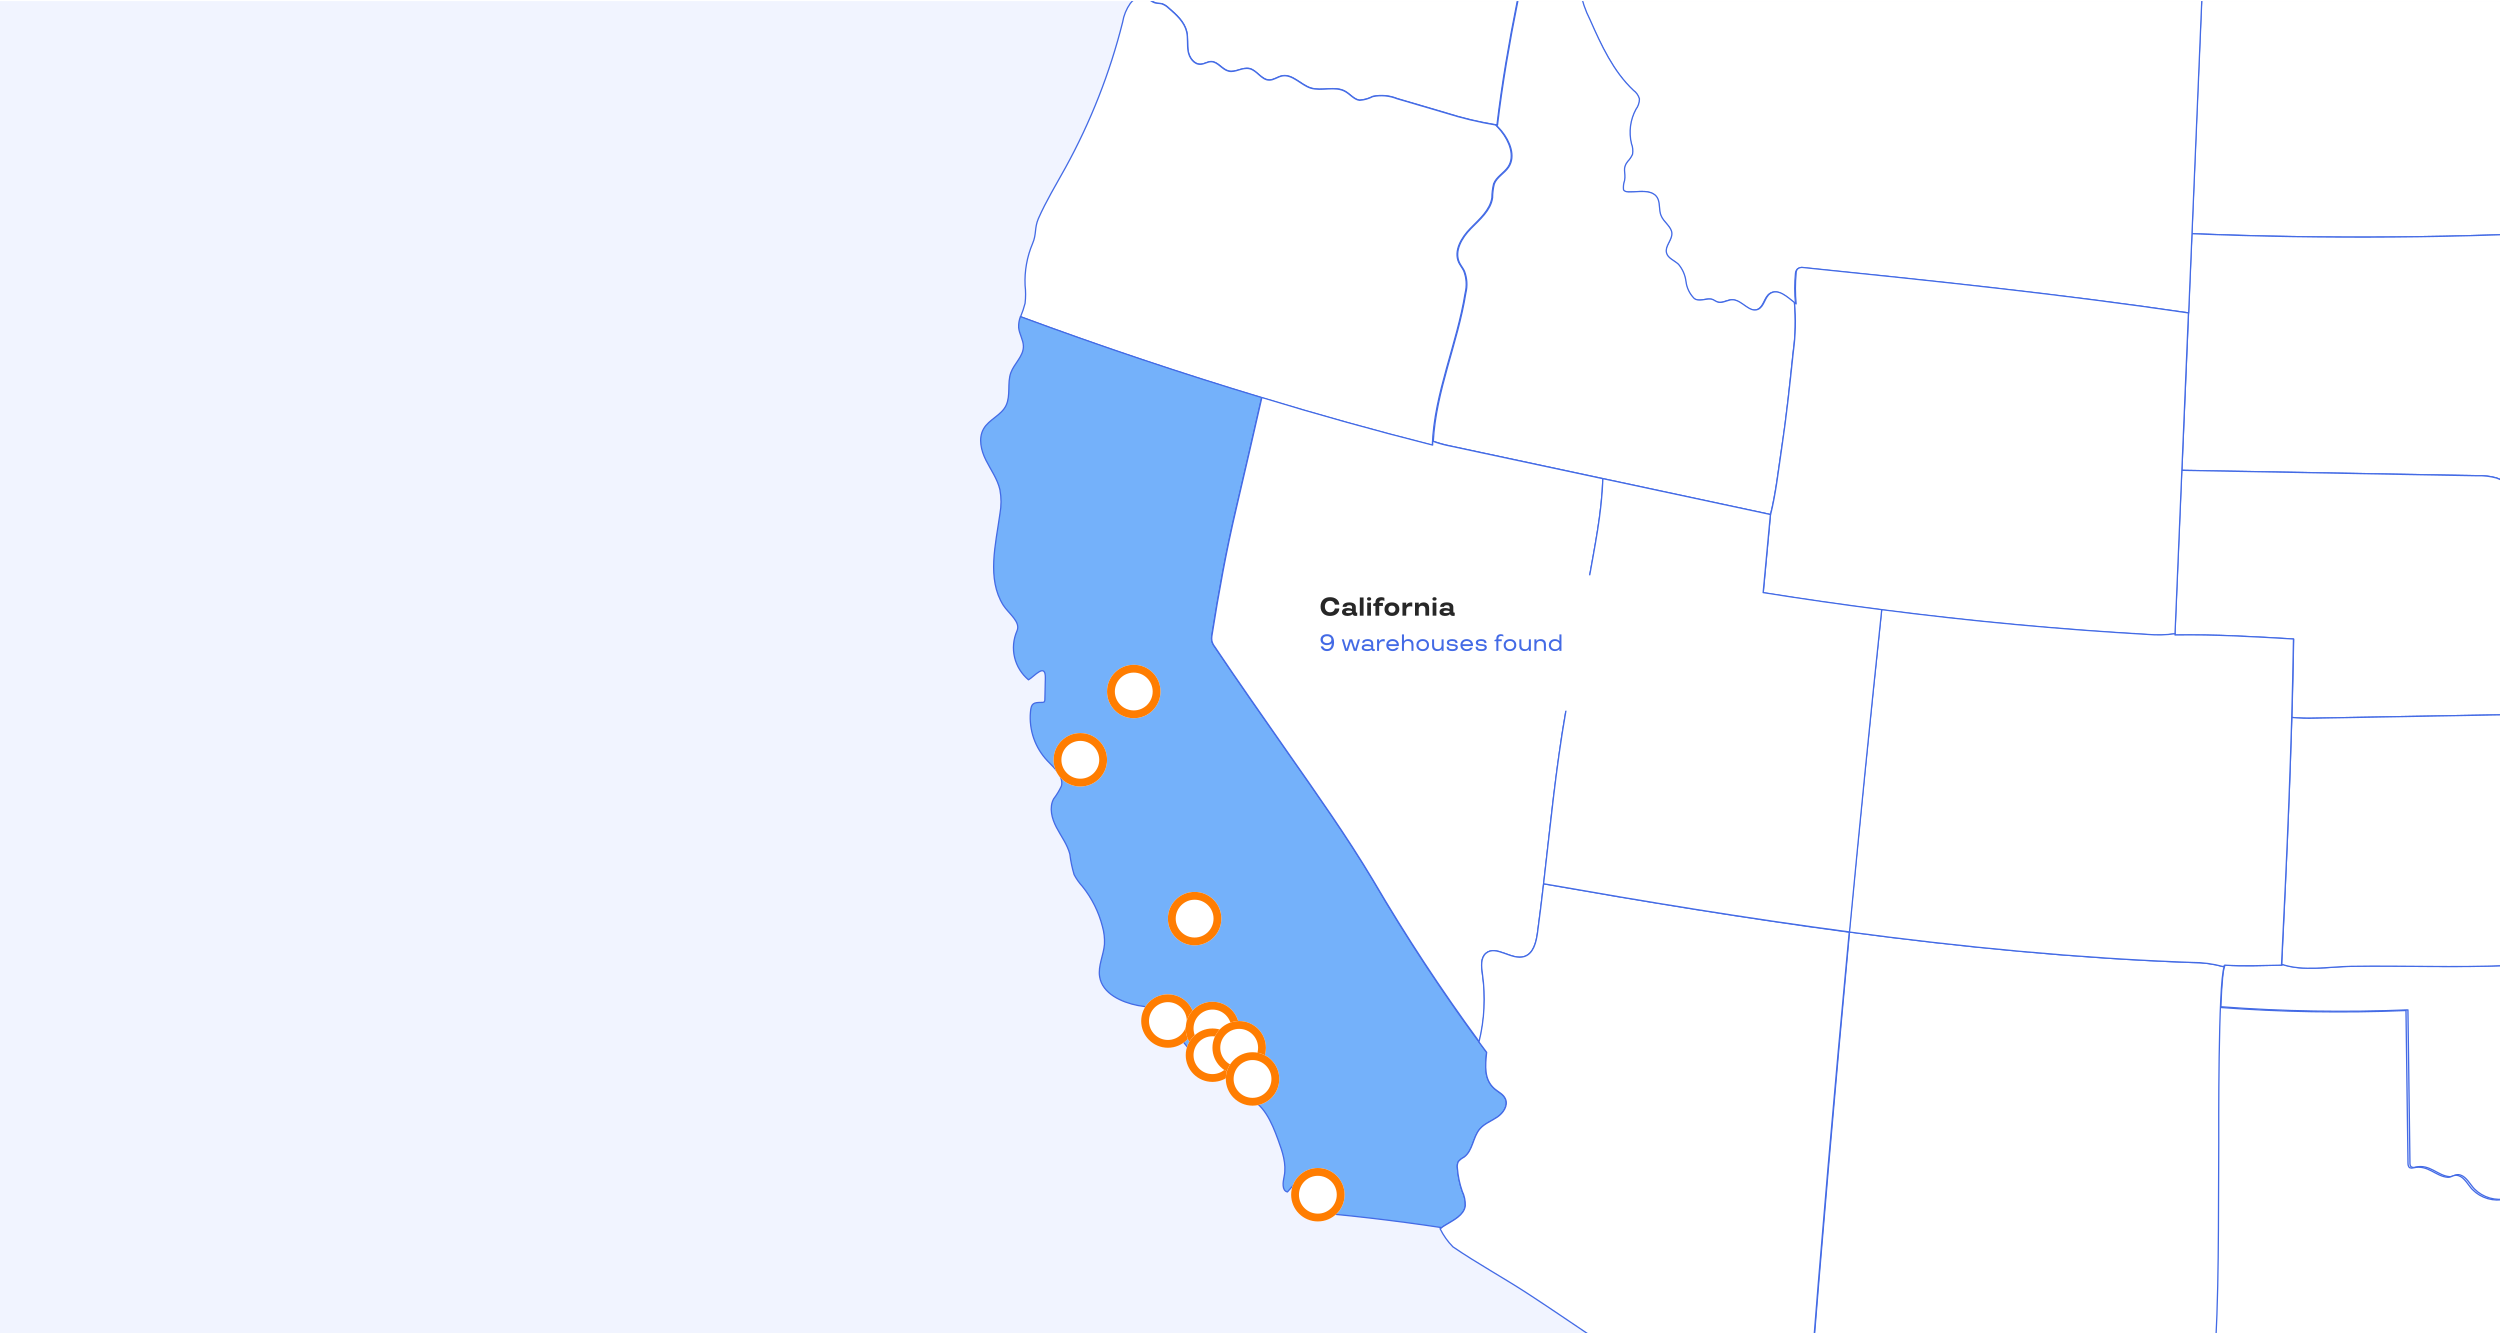 <svg width="1920" height="1024" viewBox="0 0 1920 1024" fill="none" xmlns="http://www.w3.org/2000/svg">
<g clip-path="url(#clip0_5_66574)">
<rect width="1920" height="1023" transform="translate(0 0.842)" fill="#F1F4FF"/>
<g clip-path="url(#clip1_5_66574)">
<g clip-path="url(#clip2_5_66574)">
<path d="M2129.47 939.881C2125.97 907.814 2125.97 873.918 2124.31 841.685C2122.47 805.335 2116.57 769.193 2111.82 733.051L1925.99 741.369C1885.83 743.199 1845.93 741.369 1805.77 742.034C1789.13 742.325 1768.99 746.193 1752.76 740.454V741.203C1738.36 741.411 1723.63 742.118 1709.24 741.203C1707.45 741.203 1706.32 754.678 1705.62 773.186C1753.42 776.796 1801.4 777.602 1849.3 775.598C1849.83 814.61 1850.34 853.636 1850.84 892.675C1850.84 894.089 1850.84 895.795 1852.34 896.377C1853.21 896.71 1854.17 896.71 1855.04 896.377C1866.23 893.757 1872.1 903.031 1881.38 903.697C1884.5 903.697 1886.04 901.201 1889.7 902.449C1894.24 903.863 1897.19 909.811 1900.31 913.055C1903.59 916.38 1907.68 918.802 1912.17 920.084C1916.66 921.367 1921.41 921.467 1925.95 920.375C1931.86 918.836 1938.06 915.301 1943.63 917.796C1948.33 919.876 1950.29 925.324 1953.16 929.566C1957.32 935.888 1960.23 934.183 1966.14 932.311C1968.39 931.604 1971.05 928.942 1973.72 929.566C1976.38 930.19 1977.67 934.765 1980.75 936.304C1983.83 937.843 1987.53 935.555 1990.86 934.432C1999.18 931.604 2008.38 936.345 2016.41 940.421C2024.44 944.497 2034.47 947.949 2041.96 942.958C2045.74 940.421 2048.45 935.888 2052.94 935.181C2055.11 934.807 2057.31 935.43 2059.39 934.89C2062.93 933.933 2064.93 930.065 2068.26 928.61C2074.12 925.989 2080.49 931.604 2086.9 931.396C2089.96 930.809 2093.06 930.433 2096.18 930.273C2101.29 930.897 2104.5 936.096 2108.66 939.174C2111.63 941.086 2115.03 942.251 2118.55 942.569C2122.07 942.888 2125.61 942.351 2128.88 941.004L2129.92 940.505L2129.47 939.881Z" fill="white" stroke="#436AE5" stroke-linecap="round" stroke-linejoin="round"/>
<path d="M1992.53 176.985C1992.75 164.592 1990.72 152.261 1986.54 140.593C1984.25 135.326 1982.52 129.834 1981.38 124.207C1981 118.56 1981.18 112.89 1981.92 107.279C1982.91 91.016 1979.3 74.802 1971.51 60.49C1968.48 54.958 1964.48 49.261 1963.94 42.814C1963.4 36.367 1966.56 31.377 1964.9 25.387C1963.82 21.52 1961.19 19.648 1961.11 15.323C1961.11 8.46 1964.81 3.428 1962.36 -3.809C1960.98 -7.314 1959.25 -10.672 1957.2 -13.832C1943.05 -13.832 1928.86 -14.29 1914.72 -14.248L1753.52 -13.5C1732.71 -13.5 1712.15 -13.292 1691.43 -13.5C1688.66 50.799 1685.97 115.112 1683.36 179.439C1786.35 183.723 1889.58 182.849 1992.53 176.985Z" fill="white" stroke="#436AE5" stroke-linecap="round" stroke-linejoin="round"/>
<path d="M2006.8 320.057L2003.31 226.561C2003.53 222.018 2002.58 217.493 2000.56 213.419C1998.81 210.549 1996.02 208.386 1994.19 205.558C1990.03 199.361 1991.49 191.292 1992.15 183.931C1992.36 181.602 1992.44 179.314 1992.53 176.985C1889.58 182.85 1786.35 183.723 1683.36 179.481C1680.81 240.092 1678.26 300.662 1675.7 361.19L1902.98 365.349C1907.84 365.179 1912.69 365.754 1917.38 367.054C1926.03 369.966 1933.11 377.743 1942.35 377.826C1946.28 377.482 1950.17 376.744 1953.95 375.622C1971.85 372.045 1988.57 383.607 2006.09 389.596C2005.3 386.602 2004.55 383.566 2003.8 380.571C2002.87 377.422 2002.37 374.163 2002.31 370.881C2002.67 367.179 2003.42 363.526 2004.55 359.984C2007.23 346.853 2007.98 333.404 2006.8 320.057Z" fill="white" stroke="#436AE5" stroke-linecap="round" stroke-linejoin="round"/>
<path d="M2057.73 533.25C2056.14 530.927 2054.24 528.841 2052.07 527.053C2046.99 522.894 2044.66 515.616 2043.33 509.003C2041.71 501.101 2042.08 492.907 2040.67 484.963C2039.21 478.492 2037.41 472.106 2035.26 465.832C2032.8 458.179 2030.39 450.526 2027.93 442.874C2025.84 435.776 2023.27 428.828 2020.24 422.078C2018.61 419.001 2016.62 416.131 2014.91 413.095C2010.92 405.697 2007.92 397.811 2005.96 389.638C1988.45 383.649 1971.72 372.087 1953.83 375.663C1950.04 376.785 1946.15 377.524 1942.22 377.868C1933.1 377.868 1926.03 370.007 1917.25 367.096C1912.57 365.796 1907.71 365.221 1902.85 365.391L1675.57 361.231C1673.83 403.404 1672.06 445.563 1670.29 487.708C1700.96 487.209 1730.92 488.998 1761.54 490.828C1761.21 510.874 1760.75 530.935 1760.17 551.009C1766.18 551.584 1772.23 551.765 1778.27 551.55L1939.89 548.639C1982.62 547.89 2025.23 544.48 2068.01 542.733C2064.07 540.167 2060.6 536.961 2057.73 533.25Z" fill="white" stroke="#436AE5" stroke-linecap="round" stroke-linejoin="round"/>
<path d="M2105.79 643.298C2106.21 630.031 2107.08 613.145 2099.39 601.708C2094.1 593.681 2082.95 591.102 2082.03 580.164C2081.49 574.05 2085.11 568.144 2084.61 562.03C2083.91 553.172 2075.79 548.222 2067.97 542.732C2025.19 544.604 1982.58 547.89 1939.85 548.638L1778.23 551.55C1772.19 551.764 1766.15 551.584 1760.13 551.009C1758.3 614.227 1755.35 677.403 1752.35 740.579C1768.58 746.152 1788.55 742.45 1805.36 742.159C1845.52 741.452 1885.42 743.324 1925.58 741.494L2111.41 733.175C2107.18 703.41 2105.3 673.358 2105.79 643.298Z" fill="white" stroke="#436AE5" stroke-linecap="round" stroke-linejoin="round"/>
<path d="M2184.3 1112.33C2186.13 1102.34 2179.43 1093.07 2173.6 1084.79C2165.47 1074.25 2159.67 1062.1 2156.58 1049.15C2155.17 1039.6 2154.87 1029.91 2155.67 1020.29C2156.58 997.273 2156.46 974.273 2155.29 951.288C2155.39 949.474 2154.9 947.677 2153.88 946.172C2151.59 943.51 2147.35 944.675 2143.89 945.174C2141.17 945.548 2138.4 945.353 2135.76 944.601C2133.11 943.849 2130.65 942.557 2128.54 940.807C2128.16 940.807 2127.83 941.181 2127.46 941.306C2124.19 942.649 2120.65 943.185 2117.14 942.866C2113.63 942.547 2110.24 941.384 2107.27 939.476C2103.11 936.44 2100.03 931.158 2094.79 930.617C2091.63 930.783 2088.48 931.215 2085.39 931.906C2078.98 932.114 2072.61 926.458 2066.74 929.078C2063.42 930.575 2061.42 934.443 2057.88 935.358C2055.8 935.899 2053.72 935.358 2051.43 935.649C2046.94 936.357 2044.19 940.89 2040.41 943.427C2032.96 948.418 2022.89 944.966 2014.9 940.89C2006.91 936.814 1997.88 932.073 1989.35 934.942C1986.02 936.065 1982.4 938.311 1979.24 936.772C1976.07 935.234 1975.45 930.825 1972.21 930.076C1968.96 929.328 1966.88 932.073 1964.63 932.78C1958.72 934.693 1955.98 936.356 1951.65 930.035C1948.78 925.876 1946.82 920.386 1942.12 918.265C1936.54 915.769 1930.34 919.346 1924.44 920.843C1919.89 921.947 1915.13 921.853 1910.63 920.57C1906.13 919.287 1902.04 916.859 1898.76 913.523C1895.68 910.321 1892.73 904.332 1888.19 902.918C1884.36 901.712 1882.82 904.415 1879.87 904.165C1870.59 903.5 1864.72 894.267 1853.53 896.887C1852.65 897.188 1851.7 897.188 1850.83 896.887C1849.54 896.263 1849.33 894.558 1849.33 893.186C1848.83 854.146 1848.32 815.106 1847.79 776.066C1799.89 778.091 1751.91 777.286 1704.11 773.654C1702.57 812.167 1702.86 872.515 1702.82 878.795C1702.44 937.313 1703.48 995.249 1699.2 1053.48C1690.26 1054.12 1681.28 1053.87 1672.4 1052.73L1588.97 1048.03L1547.36 1045.7C1536 1045.07 1524.97 1042.41 1513.7 1044.16C1515.11 1050.02 1519.81 1052.48 1523.06 1056.93C1523.6 1057.72 1524.06 1058.63 1524.56 1059.55C1525.87 1059.68 1527.14 1060.09 1528.28 1060.74C1529.43 1061.39 1530.43 1062.28 1531.21 1063.33C1534.71 1067.49 1533.46 1075.14 1539.83 1077.1C1541.82 1077.72 1543.99 1077.35 1546.07 1077.85C1553.02 1079.51 1553.81 1088.74 1555.72 1095.61C1556.83 1099.53 1558.75 1103.17 1561.34 1106.31C1563.93 1109.46 1567.15 1112.03 1570.79 1113.87C1577.94 1117.4 1587.43 1119.02 1590.13 1126.34C1590.7 1128.86 1591.11 1131.42 1591.34 1133.99C1593.17 1143.6 1603.28 1149.55 1606.53 1158.95C1608.65 1165.02 1607.49 1171.72 1607.9 1178.16C1608.73 1192.51 1619.01 1191.35 1626.67 1199.75C1631.66 1205.16 1629.17 1215.18 1634.99 1219.8C1637.61 1221.45 1640.6 1222.44 1643.69 1222.67C1656.37 1224.93 1668.1 1230.91 1677.39 1239.84C1679.68 1242.05 1682.34 1244.63 1685.46 1244C1688.59 1243.38 1690.62 1239.59 1692.71 1236.77C1694.79 1233.94 1699.82 1232.11 1701.36 1235.31C1708.27 1229.53 1703.9 1216.3 1711.06 1210.81C1715.22 1207.73 1721.08 1208.65 1725.33 1205.82C1728.32 1203.87 1729.95 1200.33 1732.98 1198.46C1736.57 1196.77 1740.61 1196.34 1744.47 1197.25L1762.49 1199.38C1768.19 1199.41 1773.71 1201.43 1778.09 1205.07C1781.63 1208.77 1782.25 1214.26 1784.91 1218.71C1790.2 1228.07 1801.98 1231.61 1809.09 1239.51C1817.91 1249.37 1818.29 1264.46 1826.03 1275.15C1829.69 1280.23 1834.72 1284.05 1838.51 1288.92C1846.5 1298.98 1849.24 1313.33 1859.81 1320.57C1863.98 1323.36 1869.01 1324.94 1872.3 1328.89C1877.71 1335.25 1875.67 1344.78 1876.46 1353.09C1877.2 1361.62 1881.12 1369.56 1887.44 1375.34C1890.69 1378.3 1894.85 1381.17 1895.35 1385.53C1895.32 1387.89 1895.08 1390.25 1894.64 1392.56C1894.23 1400.34 1901.51 1406.16 1908.37 1409.78C1921.7 1416.24 1935.64 1421.34 1949.98 1425L1984.73 1435.15C1992.26 1437.36 2004.45 1442.43 2006.95 1435.15C2007.13 1433.96 2006.92 1432.75 2006.34 1431.7C2005.76 1430.64 2004.85 1429.81 2003.75 1429.33C2001.52 1428.42 1999.36 1427.33 1997.3 1426.09C1993.14 1422.84 1994.8 1410.53 1993.14 1405.62C1989.67 1395.45 1986.24 1385.26 1982.86 1375.05C1982.16 1373.39 1981.9 1371.57 1982.11 1369.77C1982.86 1366.57 1986.27 1364.91 1988.35 1362.29C1989.04 1361.27 1989.52 1360.12 1989.75 1358.9C1989.97 1357.69 1989.95 1356.45 1989.68 1355.25C1989.41 1354.05 1988.89 1352.91 1988.16 1351.92C1987.43 1350.93 1986.5 1350.1 1985.44 1349.48C1982.36 1347.85 1977.45 1346.73 1978.16 1343.36C1978.53 1341.49 1980.61 1340.62 1982.32 1339.91C1986.44 1338.72 1990.03 1336.17 1992.51 1332.67C1993.08 1331.79 1993.48 1330.8 1993.66 1329.77C1993.85 1328.73 1993.83 1327.67 1993.6 1326.65C1993.37 1325.62 1992.94 1324.65 1992.33 1323.79C1991.72 1322.93 1990.95 1322.21 1990.06 1321.65C1988.96 1321.33 1987.92 1320.84 1986.98 1320.2C1984.27 1317.66 1988.6 1313.46 1992.34 1313.21C1996.09 1312.96 2000.87 1313.21 2002.41 1309.88C2002.76 1308.69 2002.79 1307.43 2002.51 1306.23C2002.24 1305.02 2001.66 1303.9 2000.83 1302.98C1999.14 1301.15 1997.97 1298.89 1997.46 1296.45C1997.25 1293.95 1999.83 1291.25 2002.04 1292.29C2004.25 1293.33 2004 1296.11 2005.79 1297.24C2007.57 1298.36 2009.95 1296.95 2011.9 1295.53L2021.26 1287.88C2022.49 1287.04 2023.43 1285.85 2023.97 1284.47C2024.63 1281.89 2022.43 1279.6 2021.31 1277.23C2020.18 1274.86 2021.56 1270.74 2024.01 1271.7C2025.13 1272.12 2025.63 1273.41 2026.38 1274.28C2029.71 1278.23 2035.99 1274.7 2039.7 1271.08C2040.74 1270.12 2041.82 1268.83 2041.36 1267.5C2040.9 1266.17 2040.11 1266.09 2039.45 1265.42C2036.87 1262.84 2038.82 1258.02 2042.15 1256.52C2045.85 1255.38 2049.8 1255.28 2053.55 1256.23C2061.44 1257.72 2069.56 1257.41 2077.31 1255.31C2081.17 1254.26 2084.78 1252.45 2087.93 1249.98C2091.08 1247.52 2093.71 1244.45 2095.66 1240.97C2098.29 1235.81 2099.08 1229.69 2102.66 1225.12C2105.11 1221.96 2108.81 1219.67 2110.56 1216.05C2113.14 1210.77 2110.77 1204.32 2112.23 1198.58C2114.26 1193.17 2117.98 1188.55 2122.84 1185.4C2123.35 1184.86 2124.05 1184.55 2124.79 1184.53C2126.46 1184.53 2126.71 1186.94 2126.17 1188.69C2125.62 1190.43 2124.79 1192.06 2125.83 1193.34C2126.87 1194.63 2130.62 1193.64 2132.16 1195.34C2134.32 1197.79 2130.53 1202 2133.24 1204.12C2135.94 1206.24 2141.1 1203.33 2143.43 1202C2154.45 1195 2166.2 1189.23 2178.47 1184.78C2178.84 1172.3 2181.38 1158.87 2179.09 1146.43C2177.75 1141.75 2177.12 1136.9 2177.22 1132.04C2177.68 1125.05 2183.01 1119.27 2184.3 1112.33Z" fill="white" stroke="#436AE5" stroke-miterlimit="10"/>
<path d="M1213.07 -7.386C1214.53 0.547 1217.13 8.225 1220.81 15.406C1229.59 34.829 1238.74 54.792 1254.1 69.474C1256.31 71.078 1257.92 73.377 1258.67 76.003C1258.66 78.899 1257.71 81.713 1255.97 84.03C1251.61 92.109 1250.39 101.518 1252.56 110.44C1253.55 113.008 1253.84 115.793 1253.39 118.509C1252.49 120.567 1251.22 122.442 1249.65 124.04C1245.23 129.655 1248.4 132.358 1247.27 138.639C1246.5 140.853 1246.2 143.206 1246.4 145.543C1247.77 151.074 1267.95 141.966 1272.82 152.738C1274.61 156.897 1273.57 161.597 1275.28 165.673C1277.4 170.747 1283.6 173.991 1283.6 179.522C1283.6 185.054 1278.32 189.171 1279.44 194.162C1280.48 198.321 1285.51 200.068 1288.68 203.062C1291.83 206.821 1293.83 211.416 1294.42 216.288C1295.01 221.171 1297.21 225.719 1300.66 229.223C1304.28 232.134 1309.4 229.223 1313.68 229.764C1316.35 230.138 1317.51 232.134 1320.43 232.301C1323.96 232.508 1327.17 229.888 1330.87 230.304C1337.82 231.053 1343.35 240.411 1349.72 237.666C1354.5 235.628 1354.75 228.599 1358.96 225.563C1365.61 220.822 1373.9 229.722 1378.93 233.299C1378.18 225.456 1378.18 217.56 1378.93 209.717C1379.06 208.529 1379.61 207.426 1380.47 206.598C1381.13 206.087 1381.89 205.736 1382.71 205.57C1383.52 205.404 1384.37 205.428 1385.17 205.641C1483.91 215.789 1582.7 225.979 1680.9 240.328C1684.48 155.788 1688.03 71.22 1691.55 -13.375C1667.33 -13.666 1643.12 -14.415 1618.94 -16.161C1562.81 -20.32 1507.26 -29.762 1451.83 -39.577C1376.27 -52.928 1300.83 -66.694 1226.09 -83.039C1222.68 -67.096 1219.28 -51.167 1215.9 -35.252C1213.4 -26.187 1212.44 -16.767 1213.07 -7.386Z" fill="white" stroke="#436AE5" stroke-linecap="round" stroke-linejoin="round"/>
<path d="M892.34 2.804C894.312 3.493 896.104 4.616 897.583 6.09C903.45 11.122 909.609 16.654 911.398 24.14C912.605 29.089 911.689 34.288 912.563 39.321C913.437 44.353 917.182 49.593 922.259 49.219C925.005 49.219 927.46 47.223 930.206 47.223C935.408 47.223 938.528 53.253 943.688 54.501C948.848 55.749 954.382 51.423 959.667 52.588C964.951 53.752 968.863 61.28 974.813 61.364C978.267 61.364 981.221 58.91 984.592 58.203C992.581 56.581 998.864 64.94 1006.56 67.477C1015.18 70.264 1025.41 65.647 1033.23 70.139C1037.02 72.26 1039.89 76.378 1044.22 76.877C1047.77 76.64 1051.23 75.663 1054.37 74.007C1060.63 72.714 1067.13 73.293 1073.06 75.671L1110.17 86.567C1123.08 90.692 1136.28 93.834 1149.66 95.967C1157.23 32.458 1171.3 -30.052 1186.07 -92.314C1110.22 -109.509 1035.43 -131.089 962.08 -156.945C956.047 -147.379 972.649 -136.15 969.404 -125.42C968.197 -121.51 964.535 -118.64 963.745 -114.606C962.122 -106.288 973.523 -99.467 971.651 -91.232C970.444 -85.95 964.452 -83.372 961.539 -78.755C957.378 -72.101 962.122 -64.781 959.584 -58.376C957.378 -52.719 949.514 -48.186 944.52 -44.9C943.06 -43.85 941.405 -43.101 939.652 -42.696C933.743 -41.781 929.374 -48.768 929.832 -54.716C929.821 -56.062 930.277 -57.37 931.122 -58.417C932.953 -60.455 936.157 -59.831 938.861 -59.914C944.312 -59.914 952.635 -64.905 951.636 -71.269C950.845 -76.176 943.064 -77.133 943.314 -82.415C943.314 -86.948 949.847 -88.071 952.468 -91.731C953.391 -93.325 953.783 -95.171 953.589 -97.002C953.395 -98.834 952.623 -100.556 951.386 -101.921C948.865 -104.592 945.8 -106.691 942.398 -108.076L892.049 -132.74C889.537 -134.264 886.665 -135.096 883.727 -135.152C875.405 -134.403 873.449 -122.675 873.99 -114.357L876.986 -68.274C876.982 -66.231 877.437 -64.212 878.318 -62.368C879.691 -59.914 882.479 -58.209 882.812 -55.423C883.02 -51.888 878.65 -49.766 877.569 -46.481C874.947 -39.493 886.39 -31.342 881.48 -25.686C879.774 -23.689 876.653 -23.398 874.905 -21.526C872.367 -18.615 874.073 -14.04 876.487 -11.046C879.331 -8.437 881.379 -5.077 882.395 -1.355C882.154 -1.483 881.904 -1.594 881.646 -1.688C883.218 0.078 885.227 1.397 887.472 2.139C888.928 2.804 890.676 2.513 892.34 2.804Z" fill="white" stroke="#436AE5" stroke-linecap="round" stroke-linejoin="round"/>
<path d="M1125.23 225.106C1126.64 219.432 1126.26 213.464 1124.15 208.012C1123.07 205.808 1121.45 203.853 1120.36 201.649C1116.2 192.749 1122.32 182.517 1129.14 175.488C1135.97 168.46 1144.29 161.556 1145.79 151.823C1145.81 148.221 1146.26 144.633 1147.12 141.135C1149.16 135.811 1155.07 132.817 1158.19 128.2C1163.72 119.882 1159.14 108.403 1152.78 100.584C1151.53 99.045 1150.16 97.506 1148.62 95.967C1135.57 93.821 1122.69 90.735 1110.09 86.734L1072.97 75.838C1067.04 73.46 1060.54 72.881 1054.29 74.174C1051.14 75.83 1047.68 76.807 1044.13 77.044C1039.97 76.544 1036.93 72.427 1033.15 70.306C1025.32 65.814 1015.09 70.306 1006.47 67.644C998.777 65.107 992.493 56.747 984.504 58.37C981.134 59.077 978.179 61.614 974.726 61.53C968.775 61.53 965.405 54.002 959.579 52.755C953.754 51.507 948.885 55.957 943.601 54.668C938.316 53.379 935.279 47.348 930.119 47.39C927.372 47.39 924.917 49.219 922.171 49.386C917.095 49.76 913.35 44.478 912.476 39.487C911.602 34.496 912.476 29.256 911.311 24.307C909.521 16.82 903.363 11.289 897.496 6.257C896.017 4.782 894.225 3.66 892.253 2.971C890.588 2.513 888.841 2.68 887.176 2.264C884.932 1.523 882.922 0.203 881.351 -1.563C878.981 -2.348 876.425 -2.37 874.043 -1.623C871.66 -0.877 869.573 0.599 868.077 2.597C865.034 6.91 863.013 11.86 862.168 17.07C852.385 56.034 837.631 93.579 818.269 128.782C811.153 141.717 803.414 154.36 797.463 167.919C794.343 175.239 796.173 179.772 793.011 187.051C788.745 197.168 786.783 208.107 787.269 219.075C787.789 223.677 787.789 228.323 787.269 232.925C786.355 236.47 785.187 239.945 783.773 243.323C887.383 281.729 992.943 314.659 1100.02 341.975C1101.43 301.924 1118.95 264.492 1125.23 225.106Z" fill="white" stroke="#436AE5" stroke-linecap="round" stroke-linejoin="round"/>
<path d="M1125.36 926.115C1125.48 922.236 1124.66 918.385 1122.99 914.885C1120.99 909.18 1119.74 903.238 1119.28 897.209C1118.99 895.481 1119.25 893.706 1120.03 892.135C1121.25 890.723 1122.73 889.565 1124.4 888.725C1131.22 883.901 1131.1 873.461 1136.51 867.098C1140.05 862.939 1145.54 861.026 1150.03 857.906C1154.53 854.787 1158.35 849.172 1156.23 844.14C1154.69 840.48 1150.66 838.733 1147.7 836.113C1139.75 829.042 1140.63 818.811 1141.75 808.247C1110.17 765.834 1080.99 721.678 1054.37 675.989C1034.23 642.301 1011.51 610.276 989.04 578.127C970.024 550.968 951.174 524.059 932.699 496.568C931.681 495.269 930.957 493.765 930.577 492.159C930.37 490.906 930.37 489.627 930.577 488.374C935.82 455.102 941.604 423.077 949.302 390.428C955.96 362.064 962.507 333.685 968.942 305.293C906.554 286.494 844.803 265.782 783.691 243.156C782.67 245.806 782.202 248.637 782.318 251.474C782.734 256.507 785.979 261.04 785.979 266.073C785.979 273.642 778.864 279.215 776.284 286.327C773.496 294.229 776.284 303.587 772.706 311.282C769.127 318.976 759.473 322.054 755.354 329.415C751.234 336.777 753.481 346.051 757.226 353.496C760.971 360.941 766.131 368.011 767.962 376.204C769.065 382.269 769.065 388.482 767.962 394.546C764.675 418.294 757.767 444.455 770.5 464.792C774.661 471.322 784.232 477.644 780.986 484.673C778.22 491.035 777.592 498.123 779.198 504.872C780.803 511.621 784.555 517.667 789.891 522.104C794.426 519.484 803.165 508.462 802.832 520.981L802.457 537.326C802.505 537.956 802.311 538.58 801.916 539.073C801.431 539.408 800.834 539.542 800.252 539.447C793.677 539.447 791.93 539.988 791.389 546.934C790.798 553.741 791.657 560.597 793.909 567.049C796.161 573.501 799.755 579.402 804.455 584.365C809.781 589.938 816.938 596.135 815.19 603.622C813.553 607.126 811.544 610.444 809.198 613.52C805.578 620.258 807.784 628.659 811.362 635.48C814.941 642.301 819.684 648.498 821.64 655.943C822.282 661.295 823.381 666.582 824.927 671.747C826.645 674.998 828.77 678.017 831.252 680.731C838.544 689.797 843.808 700.32 846.69 711.591C847.946 716.023 848.466 720.632 848.229 725.233C847.563 733.551 843.153 741.869 844.526 750.187C846.648 763.08 861.17 769.734 873.945 772.23C879.866 772.86 885.614 774.61 890.88 777.387C895.078 780.446 898.581 784.358 901.158 788.866C908.149 799.513 915.264 811.408 927.248 815.858C933.074 818.063 940.73 819.102 942.686 825.05C943.809 828.377 942.686 832.287 943.976 835.489C946.015 840.147 952.298 840.854 956.958 842.476C970.315 847.051 976.682 861.899 981.509 875.208C984.838 884.233 988.166 893.882 986.252 903.323C985.295 907.815 984.297 914.345 988.749 915.426L992.91 910.685C993.625 917.22 994.864 923.687 996.613 930.024C1033.37 932.964 1070.11 937.206 1106.84 942.751C1106.26 942.751 1106.09 943.042 1106.26 943.708C1107.52 942.542 1108.91 941.536 1110.42 940.713C1116.45 937.012 1124.32 933.31 1125.36 926.115Z" fill="#74B1FA" stroke="#436AE5" stroke-linecap="round" stroke-linejoin="round"/>
<path d="M1377.19 269.982C1378.92 257.497 1379.23 244.855 1378.1 232.301C1373.03 228.391 1365.62 221.113 1359.38 225.48C1355.22 228.516 1354.92 235.545 1350.14 237.583C1343.69 240.328 1338.24 230.97 1331.29 230.221C1327.59 229.805 1324.38 232.425 1320.85 232.217C1317.93 232.217 1316.68 230.055 1314.1 229.68C1309.94 229.098 1304.7 232.051 1301.08 229.14C1297.63 225.636 1295.43 221.088 1294.84 216.205C1294.25 211.333 1292.25 206.738 1289.1 202.979C1285.93 199.985 1280.77 198.321 1279.86 194.079C1278.61 189.088 1284.02 184.596 1284.02 179.439C1284.02 174.282 1277.69 170.663 1275.7 165.589C1273.99 161.43 1275.03 156.647 1273.24 152.655C1268.37 141.883 1248.28 150.991 1246.82 145.46C1246.62 143.122 1246.92 140.77 1247.69 138.556C1248.82 132.359 1245.65 129.572 1250.07 123.957C1251.64 122.359 1252.91 120.484 1253.81 118.426C1254.26 115.71 1253.97 112.925 1252.98 110.357C1250.81 101.435 1252.03 92.026 1256.39 83.947C1258.13 81.63 1259.08 78.816 1259.09 75.92C1258.34 73.294 1256.73 70.995 1254.52 69.391C1239 54.792 1229.84 34.829 1221.23 15.323C1217.55 8.142 1214.95 0.464 1213.49 -7.469C1212.81 -16.871 1213.73 -26.32 1216.19 -35.418C1219.61 -51.333 1223 -67.262 1226.39 -83.205C1213.07 -86.117 1199.77 -89.125 1186.48 -92.231C1171.71 -29.845 1157.65 32.541 1150.07 96.05H1149.12C1150.49 97.589 1151.86 99.128 1153.28 100.667C1159.64 108.486 1164.22 119.881 1158.69 128.283C1155.57 133.066 1149.66 135.894 1147.62 141.217C1146.76 144.715 1146.31 148.303 1146.29 151.906C1144.87 161.638 1136.55 168.542 1129.64 175.571C1122.74 182.6 1116.7 192.831 1120.86 201.732C1121.95 203.936 1123.57 205.891 1124.65 208.095C1126.76 213.547 1127.14 219.515 1125.73 225.189C1119.57 263.577 1102.85 300.052 1100.77 338.856C1104.9 340.371 1109.14 341.566 1113.46 342.432L1359.67 395.128V395.502C1363.83 378.866 1365.7 361.481 1368.28 344.263C1372.15 319.599 1374.56 294.811 1377.19 269.982Z" fill="white" stroke="#436AE5" stroke-linecap="round" stroke-linejoin="round"/>
<path d="M1385.05 205.475C1384.25 205.305 1383.42 205.318 1382.63 205.512C1381.84 205.707 1381.1 206.078 1380.47 206.598C1379.77 207.518 1379.4 208.646 1379.43 209.801C1378.68 217.644 1378.68 225.54 1379.43 233.383C1378.99 233.105 1378.58 232.799 1378.18 232.468C1379.31 245.022 1379 257.664 1377.27 270.149C1374.64 295.103 1372.02 319.766 1368.32 344.429C1365.74 361.648 1363.91 378.866 1359.71 395.669C1357.88 415.522 1356.03 435.388 1354.17 455.268C1452.04 471.024 1550.64 481.755 1649.61 487.418C1656.54 488.04 1663.53 487.845 1670.41 486.835C1673.85 404.653 1677.29 322.483 1680.73 240.328C1582.57 225.813 1483.79 215.623 1385.05 205.475Z" fill="white" stroke="#436AE5" stroke-linecap="round" stroke-linejoin="round"/>
<path d="M1138.5 747.94C1137.71 742.409 1136.92 735.796 1141.17 732.136C1148.99 725.44 1160.97 737.834 1170.75 734.59C1177.7 732.344 1179.78 723.735 1180.78 716.539C1188.52 660.018 1192.68 602.748 1202.5 546.725L1219.98 446.908C1224.68 420.165 1230.17 394.337 1231.01 367.636L1112.96 342.391C1108.64 341.525 1104.4 340.329 1100.26 338.814C1100.26 339.812 1100.26 340.81 1100.26 341.809C1056.27 330.718 1012.55 318.546 969.107 305.292C962.643 333.712 956.096 362.091 949.466 390.428C941.768 423.076 935.984 455.184 930.741 488.374C930.534 489.627 930.534 490.905 930.741 492.158C931.121 493.764 931.845 495.268 932.863 496.567C951.339 524.1 970.313 550.967 989.205 578.126C1011.67 610.276 1034.39 642.3 1054.53 675.989C1079.61 718.802 1106.87 760.295 1136.22 800.303C1140.35 783.159 1141.12 765.379 1138.5 747.94Z" fill="white" stroke="#436AE5" stroke-linecap="round" stroke-linejoin="round"/>
<path d="M1420.42 715.791C1409.33 835.295 1399.03 954.867 1389.55 1074.51C1403.11 1076.21 1416.68 1077.84 1430.37 1079C1433.49 1079.05 1436.56 1079.81 1439.36 1081.21C1440.57 1070.61 1441.01 1059.93 1440.65 1049.26L1518.87 1058.58C1521.58 1058.91 1523.74 1058.91 1525.66 1059.16C1525.21 1058.26 1524.71 1057.38 1524.16 1056.54C1520.91 1051.97 1516.21 1049.68 1514.8 1043.77C1526.07 1042.07 1537.1 1044.73 1548.5 1045.35L1590.11 1047.68L1673.54 1052.34C1682.42 1053.5 1691.4 1053.75 1700.34 1053.09C1704.5 994.864 1703.58 936.886 1704 878.41C1704 869.635 1703.46 755.427 1708.16 742.492C1700.17 740.263 1691.91 739.158 1683.61 739.207C1595.48 735.962 1507.8 727.395 1420.42 715.791Z" fill="white" stroke="#436AE5" stroke-linecap="round" stroke-linejoin="round"/>
<path d="M1670.41 487.667V486.668C1663.53 487.678 1656.54 487.873 1649.61 487.251C1581.23 483.341 1513.06 476.992 1445.09 468.202C1436.35 550.718 1428.03 633.247 1420.12 715.791C1507.51 727.395 1595.18 735.962 1683.23 739.165C1691.53 739.116 1699.79 740.222 1707.78 742.45C1708.07 741.702 1708.36 741.244 1708.65 741.244C1723.05 742.201 1737.78 741.494 1752.18 741.244C1756.34 657.772 1760.09 574.3 1761.38 490.744C1731.04 488.956 1701.08 487.167 1670.41 487.667Z" fill="white" stroke="#436AE5" stroke-linecap="round" stroke-linejoin="round"/>
<path d="M1185.48 678.775C1184.03 691.253 1182.49 703.979 1180.78 716.54C1179.78 723.735 1177.7 732.344 1170.75 734.59C1160.97 737.834 1148.99 725.44 1141.17 732.136C1137.01 735.796 1137.71 742.409 1138.5 747.941C1140.99 765.39 1140.09 783.155 1135.84 800.261C1137.84 802.923 1139.75 805.585 1141.75 808.205C1140.63 818.769 1139.75 829.001 1147.7 836.071C1150.65 838.691 1154.69 840.23 1156.23 844.098C1158.39 849.13 1154.52 854.787 1150.03 857.864C1145.54 860.942 1140.04 862.897 1136.51 867.056C1131.1 873.419 1131.22 883.692 1124.4 888.683C1122.73 889.523 1121.25 890.681 1120.03 892.093C1119.25 893.664 1118.99 895.439 1119.28 897.167C1119.74 903.196 1120.98 909.138 1122.98 914.843C1124.66 918.343 1125.47 922.194 1125.35 926.073C1124.31 933.31 1116.45 937.011 1110.21 940.796C1108.7 941.619 1107.31 942.625 1106.05 943.79C1108.56 948.865 1111.86 953.511 1115.83 957.557C1134.47 970.325 1154.65 981.305 1173.75 993.782C1206.12 1014.87 1237.87 1037.87 1271.24 1057.37C1286.93 1066.57 1304.82 1064.61 1322.46 1066.32C1344.89 1068.52 1367.07 1071.64 1389.33 1074.63C1398.65 954.992 1408.95 835.419 1420.21 715.916C1341.86 705.393 1263.54 692.5 1185.48 678.775Z" fill="white" stroke="#436AE5" stroke-linecap="round" stroke-linejoin="round"/>
<path d="M1445.18 468.202C1414.66 464.293 1384.3 459.926 1354.09 455.101C1355.98 435.082 1357.84 415.091 1359.67 395.128L1231.01 367.595C1230.17 394.296 1224.68 420.124 1219.98 446.866L1202.5 546.684C1194.85 590.271 1190.64 634.606 1185.48 678.734C1263.55 692.459 1341.86 705.352 1420.42 715.749C1428.21 633.206 1436.47 550.69 1445.18 468.202Z" fill="white" stroke="#436AE5" stroke-linecap="round" stroke-linejoin="round"/>
</g>
<g filter="url(#filter0_d_5_66574)">
<ellipse cx="829.687" cy="573.52" rx="20.523" ry="20.521" fill="white"/>
<path d="M847.21 573.52C847.21 583.196 839.365 591.041 829.687 591.041C820.009 591.041 812.164 583.196 812.164 573.52C812.164 563.844 820.009 555.999 829.687 555.999C839.365 555.999 847.21 563.844 847.21 573.52Z" stroke="#FF7D01" stroke-width="6"/>
</g>
<g filter="url(#filter1_d_5_66574)">
<ellipse cx="917.476" cy="695.506" rx="20.523" ry="20.521" fill="white"/>
<path d="M934.999 695.506C934.999 705.183 927.154 713.027 917.476 713.027C907.798 713.027 899.953 705.183 899.953 695.506C899.953 685.83 907.798 677.985 917.476 677.985C927.154 677.985 934.999 685.83 934.999 695.506Z" stroke="#FF7D01" stroke-width="6"/>
</g>
<g filter="url(#filter2_d_5_66574)">
<ellipse cx="896.953" cy="774.169" rx="20.523" ry="20.521" fill="white"/>
<path d="M914.476 774.169C914.476 783.846 906.631 791.69 896.953 791.69C887.275 791.69 879.43 783.846 879.43 774.169C879.43 764.493 887.275 756.648 896.953 756.648C906.631 756.648 914.476 764.493 914.476 774.169Z" stroke="#FF7D01" stroke-width="6"/>
</g>
<g filter="url(#filter3_d_5_66574)">
<ellipse cx="931.164" cy="779.871" rx="20.523" ry="20.521" fill="white"/>
<path d="M948.687 779.871C948.687 789.547 940.842 797.392 931.164 797.392C921.486 797.392 913.641 789.547 913.641 779.871C913.641 770.194 921.486 762.35 931.164 762.35C940.842 762.35 948.687 770.194 948.687 779.871Z" stroke="#FF7D01" stroke-width="6"/>
</g>
<g filter="url(#filter4_d_5_66574)">
<ellipse cx="931.164" cy="800.391" rx="20.523" ry="20.521" fill="white"/>
<path d="M948.687 800.391C948.687 810.067 940.842 817.912 931.164 817.912C921.486 817.912 913.641 810.067 913.641 800.391C913.641 790.715 921.486 782.87 931.164 782.87C940.842 782.87 948.687 790.715 948.687 800.391Z" stroke="#FF7D01" stroke-width="6"/>
</g>
<g filter="url(#filter5_d_5_66574)">
<ellipse cx="951.687" cy="794.691" rx="20.523" ry="20.521" fill="white"/>
<path d="M969.21 794.691C969.21 804.367 961.365 812.212 951.687 812.212C942.009 812.212 934.164 804.367 934.164 794.691C934.164 785.015 942.009 777.17 951.687 777.17C961.365 777.17 969.21 785.015 969.21 794.691Z" stroke="#FF7D01" stroke-width="6"/>
</g>
<g filter="url(#filter6_d_5_66574)">
<ellipse cx="961.945" cy="818.632" rx="20.523" ry="20.521" fill="white"/>
<path d="M979.468 818.632C979.468 828.309 971.623 836.153 961.945 836.153C952.267 836.153 944.422 828.309 944.422 818.632C944.422 808.956 952.267 801.111 961.945 801.111C971.623 801.111 979.468 808.956 979.468 818.632Z" stroke="#FF7D01" stroke-width="6"/>
</g>
<g filter="url(#filter7_d_5_66574)">
<ellipse cx="1012.12" cy="907.556" rx="20.523" ry="20.521" fill="white"/>
<path d="M1029.64 907.556C1029.64 917.232 1021.79 925.077 1012.12 925.077C1002.44 925.077 994.594 917.232 994.594 907.556C994.594 897.88 1002.44 890.035 1012.12 890.035C1021.79 890.035 1029.64 897.88 1029.64 907.556Z" stroke="#FF7D01" stroke-width="6"/>
</g>
<g filter="url(#filter8_d_5_66574)">
<ellipse cx="870.734" cy="521.078" rx="20.523" ry="20.521" fill="white"/>
<path d="M888.257 521.078C888.257 530.754 880.412 538.599 870.734 538.599C861.056 538.599 853.211 530.754 853.211 521.078C853.211 511.401 861.056 503.557 870.734 503.557C880.412 503.557 888.257 511.401 888.257 521.078Z" stroke="#FF7D01" stroke-width="6"/>
</g>
</g>
<g filter="url(#filter9_d_5_66574)">
<rect x="982" y="427.842" width="284" height="104" rx="25" fill="white"/>
</g>
<path d="M1016.16 471.094C1014.86 469.805 1014.2 468.053 1014.2 465.84C1014.2 463.633 1014.86 461.878 1016.16 460.576C1017.47 459.287 1019.23 458.643 1021.46 458.643C1023.59 458.643 1025.31 459.189 1026.61 460.283C1027.91 461.377 1028.56 462.751 1028.56 464.404H1025.18C1025.17 464.326 1025.15 464.219 1025.12 464.082C1025.09 463.939 1025 463.701 1024.85 463.369C1024.68 463.024 1024.47 462.725 1024.24 462.471C1024 462.21 1023.64 461.973 1023.16 461.758C1022.66 461.549 1022.1 461.445 1021.46 461.445C1020.2 461.445 1019.23 461.859 1018.54 462.686C1017.85 463.512 1017.5 464.564 1017.5 465.84C1017.5 467.116 1017.85 468.171 1018.55 469.004C1019.24 469.831 1020.21 470.244 1021.46 470.244C1022.07 470.244 1022.62 470.146 1023.12 469.951C1023.61 469.756 1023.99 469.505 1024.25 469.199C1024.77 468.587 1025.06 468.047 1025.12 467.578L1025.18 467.285H1028.56C1028.56 468.945 1027.91 470.316 1026.61 471.396C1025.31 472.49 1023.59 473.037 1021.46 473.037C1019.22 473.037 1017.46 472.389 1016.16 471.094ZM1030.66 470.02C1030.66 468.991 1031.08 468.219 1031.93 467.705C1032.77 467.197 1033.84 466.943 1035.14 466.943C1035.81 466.943 1036.41 467.012 1036.95 467.148C1037.48 467.298 1037.85 467.435 1038.06 467.559L1038.38 467.783V466.318C1038.38 465.889 1038.22 465.527 1037.89 465.234C1037.57 464.948 1037.02 464.805 1036.26 464.805C1035.71 464.805 1035.23 464.906 1034.8 465.107C1034.35 465.316 1034.12 465.635 1034.12 466.064H1031.16C1031.17 464.925 1031.63 464.069 1032.55 463.496C1033.46 462.93 1034.7 462.646 1036.26 462.646C1037.84 462.646 1039.07 462.952 1039.94 463.564C1040.82 464.176 1041.26 465.094 1041.26 466.318V469.443C1041.26 469.847 1041.31 470.127 1041.41 470.283C1041.51 470.439 1041.68 470.518 1041.92 470.518L1042.34 470.439V472.842C1042.09 472.972 1041.68 473.037 1041.1 473.037C1040.35 473.037 1039.78 472.874 1039.4 472.549C1039.05 472.269 1038.83 472.012 1038.74 471.777L1038.68 471.641H1038.54C1038.54 471.667 1038.5 471.725 1038.44 471.816C1038.37 471.901 1038.25 472.018 1038.06 472.168C1037.88 472.318 1037.66 472.451 1037.4 472.568C1036.74 472.881 1035.87 473.037 1034.8 473.037C1033.61 473.037 1032.63 472.78 1031.84 472.266C1031.05 471.758 1030.66 471.009 1030.66 470.02ZM1035.98 470.859C1036.49 470.859 1036.96 470.794 1037.37 470.664C1037.76 470.54 1038.03 470.413 1038.18 470.283L1038.38 470.098V469.502C1038.33 469.45 1038.26 469.395 1038.18 469.336C1038.07 469.264 1037.81 469.176 1037.4 469.072C1036.97 468.962 1036.5 468.906 1035.98 468.906C1034.4 468.906 1033.62 469.232 1033.62 469.883C1033.62 470.534 1034.4 470.859 1035.98 470.859ZM1044.34 458.838H1047.22V472.842H1044.34V458.838ZM1050.02 462.842H1052.9V472.842H1050.02V462.842ZM1050.29 460.918C1050.01 460.684 1049.87 460.365 1049.87 459.961C1049.87 459.57 1050.01 459.251 1050.29 459.004C1050.57 458.763 1050.97 458.643 1051.47 458.643C1051.97 458.643 1052.36 458.763 1052.64 459.004C1052.93 459.251 1053.07 459.57 1053.07 459.961C1053.07 460.365 1052.93 460.684 1052.64 460.918C1052.36 461.159 1051.97 461.279 1051.47 461.279C1050.97 461.279 1050.57 461.159 1050.29 460.918ZM1062.09 463.037V465.361H1059.23V472.842H1056.35V465.361H1054.61V463.74L1056.35 463.037V462.725C1056.35 460.003 1057.9 458.643 1061.01 458.643C1061.42 458.643 1061.8 458.685 1062.16 458.77C1062.5 458.854 1062.76 458.945 1062.95 459.043L1063.21 459.16V461.543C1062.77 461.211 1062.2 461.045 1061.51 461.045C1060.78 461.045 1060.22 461.204 1059.83 461.523C1059.43 461.842 1059.23 462.308 1059.23 462.92V463.037H1062.09ZM1069 473.037C1067.3 473.037 1065.93 472.578 1064.88 471.66C1063.82 470.742 1063.29 469.469 1063.29 467.842C1063.29 466.214 1063.82 464.941 1064.88 464.023C1065.93 463.105 1067.3 462.646 1069 462.646C1070.69 462.646 1072.06 463.105 1073.12 464.023C1074.17 464.941 1074.7 466.214 1074.7 467.842C1074.7 469.469 1074.17 470.742 1073.12 471.66C1072.06 472.578 1070.69 473.037 1069 473.037ZM1069 470.566C1069.85 470.566 1070.52 470.312 1071.01 469.805C1071.5 469.297 1071.74 468.643 1071.74 467.842C1071.74 467.041 1071.5 466.387 1071.01 465.879C1070.52 465.371 1069.85 465.117 1069 465.117C1068.14 465.117 1067.47 465.371 1066.99 465.879C1066.51 466.387 1066.26 467.041 1066.26 467.842C1066.26 468.643 1066.51 469.297 1066.99 469.805C1067.47 470.312 1068.14 470.566 1069 470.566ZM1083.62 462.646L1084.61 462.744V465.918C1084.18 465.716 1083.6 465.618 1082.87 465.625C1081.94 465.625 1081.23 465.885 1080.72 466.406C1080.22 466.94 1079.97 467.611 1079.97 468.418V472.842H1077.09V462.842H1079.97V464.678H1080.14C1080.24 464.443 1080.39 464.209 1080.58 463.975C1080.77 463.734 1080.98 463.525 1081.21 463.35C1081.48 463.154 1081.83 462.988 1082.26 462.852C1082.69 462.715 1083.14 462.646 1083.62 462.646ZM1097.56 472.842H1094.68V467.803C1094.68 466.963 1094.46 466.322 1094.01 465.879C1093.56 465.43 1092.94 465.205 1092.14 465.205C1091.33 465.205 1090.7 465.443 1090.27 465.918C1089.82 466.4 1089.6 467.028 1089.6 467.803V472.842H1086.72V462.842H1089.6V464.502H1089.77C1089.84 464.346 1089.99 464.131 1090.23 463.857C1090.43 463.636 1090.64 463.447 1090.87 463.291C1091.14 463.109 1091.5 462.956 1091.95 462.832C1092.39 462.708 1092.87 462.646 1093.36 462.646C1094.62 462.646 1095.63 463.008 1096.41 463.73C1097.18 464.46 1097.56 465.55 1097.56 467.002V472.842ZM1100.26 462.842H1103.14V472.842H1100.26V462.842ZM1100.53 460.918C1100.24 460.684 1100.1 460.365 1100.1 459.961C1100.1 459.57 1100.24 459.251 1100.53 459.004C1100.81 458.763 1101.2 458.643 1101.7 458.643C1102.2 458.643 1102.59 458.763 1102.87 459.004C1103.16 459.251 1103.3 459.57 1103.3 459.961C1103.3 460.365 1103.16 460.684 1102.87 460.918C1102.59 461.159 1102.2 461.279 1101.7 461.279C1101.2 461.279 1100.81 461.159 1100.53 460.918ZM1105.54 470.02C1105.54 468.991 1105.96 468.219 1106.81 467.705C1107.65 467.197 1108.73 466.943 1110.02 466.943C1110.69 466.943 1111.29 467.012 1111.83 467.148C1112.36 467.298 1112.73 467.435 1112.94 467.559L1113.26 467.783V466.318C1113.26 465.889 1113.1 465.527 1112.78 465.234C1112.45 464.948 1111.91 464.805 1111.14 464.805C1110.6 464.805 1110.11 464.906 1109.68 465.107C1109.23 465.316 1109.01 465.635 1109.01 466.064H1106.05C1106.05 464.925 1106.52 464.069 1107.43 463.496C1108.35 462.93 1109.58 462.646 1111.14 462.646C1112.73 462.646 1113.95 462.952 1114.83 463.564C1115.71 464.176 1116.14 465.094 1116.14 466.318V469.443C1116.14 469.847 1116.19 470.127 1116.29 470.283C1116.39 470.439 1116.56 470.518 1116.8 470.518L1117.22 470.439V472.842C1116.97 472.972 1116.56 473.037 1115.98 473.037C1115.23 473.037 1114.66 472.874 1114.28 472.549C1113.93 472.269 1113.72 472.012 1113.62 471.777L1113.57 471.641H1113.42C1113.42 471.667 1113.39 471.725 1113.32 471.816C1113.26 471.901 1113.13 472.018 1112.94 472.168C1112.76 472.318 1112.54 472.451 1112.29 472.568C1111.62 472.881 1110.75 473.037 1109.68 473.037C1108.49 473.037 1107.51 472.78 1106.72 472.266C1105.93 471.758 1105.54 471.009 1105.54 470.02ZM1110.86 470.859C1111.38 470.859 1111.84 470.794 1112.25 470.664C1112.64 470.54 1112.91 470.413 1113.06 470.283L1113.26 470.098V469.502C1113.21 469.45 1113.14 469.395 1113.06 469.336C1112.95 469.264 1112.69 469.176 1112.29 469.072C1111.86 468.962 1111.38 468.906 1110.86 468.906C1109.29 468.906 1108.5 469.232 1108.5 469.883C1108.5 470.534 1109.29 470.859 1110.86 470.859Z" fill="#272727"/>
<path d="M1014.35 496.44H1016.11C1016.15 496.616 1016.27 496.856 1016.45 497.161C1016.61 497.419 1016.79 497.627 1016.97 497.785C1017.18 497.984 1017.48 498.154 1017.87 498.295C1018.26 498.436 1018.68 498.506 1019.13 498.506C1020.32 498.506 1021.22 498.09 1021.84 497.258C1022.46 496.426 1022.77 495.342 1022.77 494.006H1022.72C1022.63 494.146 1022.47 494.313 1022.24 494.507C1022.03 494.677 1021.81 494.823 1021.56 494.946C1021.33 495.069 1020.98 495.187 1020.51 495.298C1020.08 495.409 1019.59 495.465 1019.06 495.465C1017.64 495.465 1016.47 495.072 1015.55 494.287C1014.63 493.508 1014.17 492.503 1014.17 491.272C1014.17 489.989 1014.63 488.967 1015.55 488.205C1016.46 487.443 1017.68 487.062 1019.21 487.062C1020.97 487.062 1022.29 487.599 1023.2 488.671C1024.09 489.755 1024.54 491.246 1024.54 493.145V493.707C1024.54 496.203 1023.75 498.011 1022.18 499.13C1021.34 499.722 1020.32 500.018 1019.13 500.018C1018.5 500.018 1017.9 499.93 1017.33 499.754C1016.78 499.572 1016.31 499.335 1015.94 499.042C1015.59 498.761 1015.29 498.45 1015.04 498.11C1014.58 497.489 1014.35 496.933 1014.35 496.44ZM1021.59 489.312C1020.98 488.82 1020.19 488.574 1019.21 488.574C1018.23 488.574 1017.44 488.82 1016.84 489.312C1016.24 489.805 1015.94 490.458 1015.94 491.272C1015.94 492.087 1016.24 492.737 1016.86 493.224C1017.47 493.71 1018.25 493.953 1019.21 493.953C1020.16 493.953 1020.95 493.71 1021.57 493.224C1022.18 492.737 1022.48 492.087 1022.48 491.272C1022.48 490.458 1022.18 489.805 1021.59 489.312ZM1041.84 499.842H1039.77L1037.5 492.679H1037.42L1035.16 499.842H1033.09L1030.48 491.018H1032.05L1034.12 498.146H1034.19L1036.46 491.018H1038.47L1040.74 498.146H1040.82L1042.88 491.018H1044.45L1041.84 499.842ZM1045.81 497.372C1045.81 496.47 1046.19 495.802 1046.96 495.368C1047.72 494.94 1048.7 494.727 1049.9 494.727C1050.51 494.727 1051.07 494.8 1051.58 494.946C1052.12 495.099 1052.5 495.242 1052.72 495.377L1053.06 495.597V494.208C1053.06 493.61 1052.84 493.142 1052.4 492.802C1051.96 492.456 1051.3 492.283 1050.42 492.283C1048.65 492.283 1047.77 492.764 1047.77 493.725H1046.22C1046.23 492.752 1046.62 492.028 1047.41 491.554C1048.19 491.079 1049.19 490.842 1050.42 490.842C1051.65 490.842 1052.65 491.129 1053.43 491.703C1054.21 492.283 1054.6 493.118 1054.61 494.208V497.416C1054.61 497.861 1054.67 498.172 1054.78 498.348C1054.9 498.518 1055.09 498.603 1055.36 498.603C1055.6 498.603 1055.75 498.57 1055.83 498.506L1055.86 498.488V499.877C1055.68 499.971 1055.42 500.018 1055.07 500.018C1054.49 500.018 1054.05 499.892 1053.77 499.64C1053.55 499.452 1053.39 499.256 1053.28 499.051L1053.24 498.945H1053.17C1053.02 499.092 1052.87 499.215 1052.72 499.314C1052.54 499.438 1052.34 499.546 1052.12 499.64C1051.55 499.892 1050.85 500.018 1050.02 500.018C1048.77 500.018 1047.76 499.804 1046.98 499.376C1046.2 498.954 1045.81 498.286 1045.81 497.372ZM1050.25 496.168C1048.34 496.168 1047.39 496.569 1047.39 497.372C1047.39 498.181 1048.34 498.585 1050.25 498.585C1050.81 498.585 1051.32 498.523 1051.79 498.4C1052.24 498.289 1052.56 498.184 1052.73 498.084C1052.88 498.002 1053 497.929 1053.06 497.864V496.854C1053 496.789 1052.88 496.716 1052.73 496.634C1052.53 496.54 1052.22 496.44 1051.79 496.335C1051.34 496.224 1050.83 496.168 1050.25 496.168ZM1062.46 490.842C1062.81 490.842 1063.12 490.877 1063.39 490.947L1063.51 490.965V492.661C1063.18 492.544 1062.73 492.482 1062.18 492.477C1061.23 492.477 1060.49 492.778 1059.94 493.382C1059.4 493.985 1059.12 494.741 1059.12 495.649V499.842H1057.58V491.018H1059.12V492.731H1059.21C1059.3 492.544 1059.44 492.324 1059.64 492.072C1059.83 491.85 1060.03 491.656 1060.25 491.492C1060.5 491.316 1060.82 491.164 1061.22 491.035C1061.62 490.906 1062.03 490.842 1062.46 490.842ZM1074.35 495.43L1074.29 496.168H1066.32C1066.32 496.672 1066.62 497.199 1067.22 497.75C1067.81 498.307 1068.61 498.585 1069.6 498.585C1070.33 498.585 1070.93 498.447 1071.4 498.172C1071.79 497.938 1072.06 497.727 1072.21 497.539L1072.28 497.416H1074.1C1074.07 497.504 1074.03 497.595 1073.99 497.688C1073.91 497.823 1073.77 498.031 1073.56 498.312C1073.33 498.611 1073.06 498.878 1072.76 499.112C1072.46 499.341 1072.03 499.549 1071.46 499.736C1070.93 499.924 1070.3 500.018 1069.6 500.018C1068.14 500.018 1066.96 499.602 1066.05 498.77C1065.13 497.938 1064.67 496.824 1064.67 495.43C1064.67 494.047 1065.13 492.937 1066.04 492.099C1066.95 491.261 1068.11 490.842 1069.51 490.842C1070.91 490.842 1072.07 491.261 1072.99 492.099C1073.89 492.937 1074.35 494.047 1074.35 495.43ZM1071.85 493.118C1071.27 492.562 1070.49 492.283 1069.51 492.283C1068.53 492.283 1067.75 492.562 1067.18 493.118C1066.6 493.675 1066.31 494.223 1066.31 494.762H1072.71C1072.71 494.223 1072.43 493.675 1071.85 493.118ZM1085.55 499.842H1084.01V495.289C1084.01 494.258 1083.75 493.499 1083.22 493.013C1082.7 492.526 1082 492.283 1081.12 492.283C1080.2 492.283 1079.49 492.559 1079 493.109C1078.5 493.66 1078.25 494.387 1078.25 495.289V499.842H1076.7V487.238H1078.25V492.371H1078.34C1078.46 492.172 1078.6 491.993 1078.77 491.835C1078.96 491.659 1079.16 491.504 1079.38 491.369C1079.62 491.223 1079.93 491.1 1080.33 491C1080.73 490.895 1081.15 490.842 1081.58 490.842C1082.72 490.842 1083.67 491.182 1084.43 491.861C1085.18 492.547 1085.55 493.569 1085.55 494.929V499.842ZM1089.17 498.761C1088.26 497.923 1087.8 496.812 1087.8 495.43C1087.8 494.053 1088.26 492.942 1089.17 492.099C1090.08 491.261 1091.24 490.842 1092.65 490.842C1094.04 490.842 1095.2 491.261 1096.12 492.099C1097.03 492.942 1097.48 494.053 1097.48 495.43C1097.48 496.812 1097.03 497.923 1096.12 498.761C1095.2 499.599 1094.04 500.018 1092.65 500.018C1091.24 500.018 1090.08 499.599 1089.17 498.761ZM1095.01 497.697C1095.6 497.105 1095.9 496.35 1095.9 495.43C1095.9 494.51 1095.6 493.754 1095.01 493.162C1094.42 492.576 1093.63 492.283 1092.65 492.283C1091.66 492.283 1090.87 492.576 1090.28 493.162C1089.68 493.748 1089.39 494.504 1089.39 495.43C1089.39 496.355 1089.68 497.111 1090.28 497.697C1090.87 498.289 1091.66 498.585 1092.65 498.585C1093.62 498.585 1094.41 498.289 1095.01 497.697ZM1099.84 491.018H1101.38V495.579C1101.38 496.61 1101.64 497.369 1102.17 497.855C1102.69 498.342 1103.38 498.585 1104.26 498.585C1105.18 498.585 1105.89 498.307 1106.39 497.75C1106.89 497.199 1107.14 496.476 1107.14 495.579V491.018H1108.69V499.842H1107.14V498.488H1107.05C1106.93 498.676 1106.79 498.854 1106.62 499.024C1106.43 499.206 1106.23 499.361 1106.01 499.49C1105.77 499.643 1105.46 499.769 1105.06 499.868C1104.66 499.968 1104.24 500.018 1103.81 500.018C1102.66 500.018 1101.71 499.675 1100.97 498.989C1100.21 498.315 1099.84 497.299 1099.84 495.939V491.018ZM1118.04 497.231C1118.04 496.886 1117.87 496.619 1117.54 496.432C1117.19 496.238 1116.77 496.13 1116.28 496.106C1115.77 496.077 1115.22 496.024 1114.64 495.948C1114 495.872 1113.45 495.781 1112.98 495.676C1112.48 495.57 1112.06 495.333 1111.73 494.964C1111.39 494.601 1111.22 494.114 1111.22 493.505C1111.22 492.62 1111.6 491.952 1112.35 491.501C1113.11 491.062 1114.09 490.842 1115.29 490.842C1116.51 490.842 1117.49 491.088 1118.24 491.58C1118.98 492.072 1119.36 492.846 1119.36 493.9H1117.77C1117.77 493.35 1117.58 492.942 1117.18 492.679C1116.78 492.415 1116.15 492.283 1115.29 492.283C1113.63 492.283 1112.8 492.69 1112.8 493.505C1112.8 493.839 1112.97 494.094 1113.31 494.27C1113.65 494.451 1114.07 494.554 1114.57 494.577C1115.03 494.601 1115.58 494.65 1116.22 494.727C1116.82 494.809 1117.37 494.905 1117.86 495.017C1118.36 495.14 1118.78 495.386 1119.13 495.755C1119.46 496.136 1119.63 496.628 1119.63 497.231C1119.63 497.888 1119.42 498.433 1119 498.866C1118.59 499.294 1118.08 499.593 1117.46 499.763C1116.85 499.933 1116.14 500.018 1115.32 500.018C1113.61 500.018 1112.38 499.596 1111.65 498.752C1111.23 498.271 1111.02 497.674 1111.02 496.959V496.678H1112.61V496.959C1112.61 498.037 1113.51 498.576 1115.32 498.576C1117.13 498.588 1118.04 498.14 1118.04 497.231ZM1131.28 495.43L1131.23 496.168H1123.26C1123.26 496.672 1123.56 497.199 1124.16 497.75C1124.75 498.307 1125.54 498.585 1126.54 498.585C1127.27 498.585 1127.87 498.447 1128.34 498.172C1128.73 497.938 1129 497.727 1129.15 497.539L1129.22 497.416H1131.04C1131 497.504 1130.96 497.595 1130.92 497.688C1130.85 497.823 1130.7 498.031 1130.49 498.312C1130.26 498.611 1130 498.878 1129.69 499.112C1129.4 499.341 1128.97 499.549 1128.4 499.736C1127.86 499.924 1127.24 500.018 1126.54 500.018C1125.08 500.018 1123.89 499.602 1122.99 498.77C1122.07 497.938 1121.61 496.824 1121.61 495.43C1121.61 494.047 1122.06 492.937 1122.98 492.099C1123.89 491.261 1125.04 490.842 1126.45 490.842C1127.84 490.842 1129 491.261 1129.92 492.099C1130.83 492.937 1131.28 494.047 1131.28 495.43ZM1128.79 493.118C1128.2 492.562 1127.42 492.283 1126.45 492.283C1125.46 492.283 1124.69 492.562 1124.11 493.118C1123.53 493.675 1123.24 494.223 1123.24 494.762H1129.65C1129.65 494.223 1129.36 493.675 1128.79 493.118ZM1140.29 497.231C1140.29 496.886 1140.12 496.619 1139.79 496.432C1139.45 496.238 1139.03 496.13 1138.53 496.106C1138.02 496.077 1137.48 496.024 1136.89 495.948C1136.26 495.872 1135.71 495.781 1135.24 495.676C1134.73 495.57 1134.32 495.333 1133.98 494.964C1133.64 494.601 1133.47 494.114 1133.47 493.505C1133.47 492.62 1133.85 491.952 1134.61 491.501C1135.36 491.062 1136.34 490.842 1137.54 490.842C1138.76 490.842 1139.74 491.088 1140.49 491.58C1141.24 492.072 1141.61 492.846 1141.61 493.9H1140.03C1140.03 493.35 1139.83 492.942 1139.43 492.679C1139.04 492.415 1138.41 492.283 1137.54 492.283C1135.88 492.283 1135.05 492.69 1135.05 493.505C1135.05 493.839 1135.22 494.094 1135.56 494.27C1135.9 494.451 1136.32 494.554 1136.82 494.577C1137.28 494.601 1137.83 494.65 1138.47 494.727C1139.08 494.809 1139.62 494.905 1140.12 495.017C1140.61 495.14 1141.04 495.386 1141.38 495.755C1141.72 496.136 1141.88 496.628 1141.88 497.231C1141.88 497.888 1141.67 498.433 1141.26 498.866C1140.85 499.294 1140.33 499.593 1139.71 499.763C1139.11 499.933 1138.4 500.018 1137.58 500.018C1135.86 500.018 1134.63 499.596 1133.9 498.752C1133.49 498.271 1133.28 497.674 1133.28 496.959V496.678H1134.86V496.959C1134.86 498.037 1135.77 498.576 1137.58 498.576C1139.39 498.588 1140.29 498.14 1140.29 497.231ZM1150.76 490.666V491.018H1153.34V492.424H1150.76V499.842H1149.2V492.424H1147.73V491.562L1149.2 491.018V490.464C1149.2 489.333 1149.52 488.483 1150.15 487.915C1150.77 487.347 1151.62 487.062 1152.7 487.062C1153.02 487.062 1153.33 487.104 1153.65 487.186C1153.97 487.273 1154.2 487.353 1154.35 487.423L1154.57 487.546V488.935C1154.18 488.589 1153.65 488.416 1152.97 488.416C1152.23 488.416 1151.68 488.592 1151.31 488.943C1150.94 489.289 1150.76 489.863 1150.76 490.666ZM1156.2 498.761C1155.29 497.923 1154.83 496.812 1154.83 495.43C1154.83 494.053 1155.29 492.942 1156.2 492.099C1157.11 491.261 1158.27 490.842 1159.67 490.842C1161.07 490.842 1162.22 491.261 1163.14 492.099C1164.05 492.942 1164.51 494.053 1164.51 495.43C1164.51 496.812 1164.05 497.923 1163.14 498.761C1162.22 499.599 1161.07 500.018 1159.67 500.018C1158.27 500.018 1157.11 499.599 1156.2 498.761ZM1162.04 497.697C1162.63 497.105 1162.92 496.35 1162.92 495.43C1162.92 494.51 1162.63 493.754 1162.04 493.162C1161.44 492.576 1160.66 492.283 1159.67 492.283C1158.68 492.283 1157.89 492.576 1157.31 493.162C1156.71 493.748 1156.41 494.504 1156.41 495.43C1156.41 496.355 1156.71 497.111 1157.31 497.697C1157.9 498.289 1158.69 498.585 1159.67 498.585C1160.64 498.585 1161.43 498.289 1162.04 497.697ZM1166.86 491.018H1168.41V495.579C1168.41 496.61 1168.67 497.369 1169.19 497.855C1169.71 498.342 1170.41 498.585 1171.28 498.585C1172.2 498.585 1172.91 498.307 1173.42 497.75C1173.92 497.199 1174.17 496.476 1174.17 495.579V491.018H1175.71V499.842H1174.17V498.488H1174.08C1173.96 498.676 1173.82 498.854 1173.65 499.024C1173.45 499.206 1173.25 499.361 1173.04 499.49C1172.8 499.643 1172.48 499.769 1172.08 499.868C1171.68 499.968 1171.27 500.018 1170.83 500.018C1169.69 500.018 1168.74 499.675 1168 498.989C1167.24 498.315 1166.86 497.299 1166.86 495.939V491.018ZM1187.26 499.842H1185.71V495.289C1185.71 494.258 1185.45 493.499 1184.93 493.013C1184.41 492.526 1183.71 492.283 1182.83 492.283C1181.91 492.283 1181.2 492.559 1180.7 493.109C1180.21 493.66 1179.96 494.387 1179.96 495.289V499.842H1178.41V491.018H1179.96V492.371H1180.04C1180.17 492.172 1180.31 491.993 1180.48 491.835C1180.67 491.659 1180.87 491.504 1181.08 491.369C1181.32 491.223 1181.64 491.1 1182.04 491C1182.44 490.895 1182.85 490.842 1183.29 490.842C1184.42 490.842 1185.37 491.182 1186.14 491.861C1186.89 492.547 1187.26 493.569 1187.26 494.929V499.842ZM1197.64 487.238H1199.19V499.842H1197.64V498.523H1197.57C1197.48 498.676 1197.31 498.852 1197.07 499.051C1196.86 499.215 1196.64 499.364 1196.41 499.499C1196.16 499.64 1195.83 499.76 1195.42 499.859C1195.01 499.965 1194.6 500.018 1194.19 500.018C1192.86 500.018 1191.75 499.596 1190.86 498.752C1189.96 497.908 1189.51 496.801 1189.51 495.43C1189.51 494.07 1189.96 492.963 1190.86 492.107C1191.75 491.264 1192.86 490.842 1194.19 490.842C1194.9 490.842 1195.54 490.968 1196.09 491.22C1196.65 491.472 1197.04 491.718 1197.26 491.958L1197.57 492.336H1197.64V487.238ZM1191.99 493.171C1191.39 493.769 1191.09 494.521 1191.09 495.43C1191.09 496.344 1191.39 497.097 1191.99 497.688C1192.58 498.286 1193.38 498.585 1194.37 498.585C1195.37 498.585 1196.16 498.286 1196.75 497.688C1197.34 497.097 1197.64 496.344 1197.64 495.43C1197.64 494.492 1197.34 493.733 1196.74 493.153C1196.13 492.573 1195.34 492.283 1194.37 492.283C1193.38 492.283 1192.58 492.579 1191.99 493.171Z" fill="#436AE5"/>
</g>
<defs>
<filter id="filter0_d_5_66574" x="789.164" y="542.999" width="81.047" height="81.042" filterUnits="userSpaceOnUse" color-interpolation-filters="sRGB">
<feFlood flood-opacity="0" result="BackgroundImageFix"/>
<feColorMatrix in="SourceAlpha" type="matrix" values="0 0 0 0 0 0 0 0 0 0 0 0 0 0 0 0 0 0 127 0" result="hardAlpha"/>
<feOffset dy="10"/>
<feGaussianBlur stdDeviation="10"/>
<feComposite in2="hardAlpha" operator="out"/>
<feColorMatrix type="matrix" values="0 0 0 0 0.247 0 0 0 0 0.368 0 0 0 0 0.75 0 0 0 0.7 0"/>
<feBlend mode="normal" in2="BackgroundImageFix" result="effect1_dropShadow_5_66574"/>
<feBlend mode="normal" in="SourceGraphic" in2="effect1_dropShadow_5_66574" result="shape"/>
</filter>
<filter id="filter1_d_5_66574" x="876.953" y="664.985" width="81.047" height="81.042" filterUnits="userSpaceOnUse" color-interpolation-filters="sRGB">
<feFlood flood-opacity="0" result="BackgroundImageFix"/>
<feColorMatrix in="SourceAlpha" type="matrix" values="0 0 0 0 0 0 0 0 0 0 0 0 0 0 0 0 0 0 127 0" result="hardAlpha"/>
<feOffset dy="10"/>
<feGaussianBlur stdDeviation="10"/>
<feComposite in2="hardAlpha" operator="out"/>
<feColorMatrix type="matrix" values="0 0 0 0 0.247 0 0 0 0 0.368 0 0 0 0 0.75 0 0 0 0.7 0"/>
<feBlend mode="normal" in2="BackgroundImageFix" result="effect1_dropShadow_5_66574"/>
<feBlend mode="normal" in="SourceGraphic" in2="effect1_dropShadow_5_66574" result="shape"/>
</filter>
<filter id="filter2_d_5_66574" x="856.43" y="743.648" width="81.047" height="81.042" filterUnits="userSpaceOnUse" color-interpolation-filters="sRGB">
<feFlood flood-opacity="0" result="BackgroundImageFix"/>
<feColorMatrix in="SourceAlpha" type="matrix" values="0 0 0 0 0 0 0 0 0 0 0 0 0 0 0 0 0 0 127 0" result="hardAlpha"/>
<feOffset dy="10"/>
<feGaussianBlur stdDeviation="10"/>
<feComposite in2="hardAlpha" operator="out"/>
<feColorMatrix type="matrix" values="0 0 0 0 0.247 0 0 0 0 0.368 0 0 0 0 0.75 0 0 0 0.7 0"/>
<feBlend mode="normal" in2="BackgroundImageFix" result="effect1_dropShadow_5_66574"/>
<feBlend mode="normal" in="SourceGraphic" in2="effect1_dropShadow_5_66574" result="shape"/>
</filter>
<filter id="filter3_d_5_66574" x="890.641" y="749.35" width="81.047" height="81.042" filterUnits="userSpaceOnUse" color-interpolation-filters="sRGB">
<feFlood flood-opacity="0" result="BackgroundImageFix"/>
<feColorMatrix in="SourceAlpha" type="matrix" values="0 0 0 0 0 0 0 0 0 0 0 0 0 0 0 0 0 0 127 0" result="hardAlpha"/>
<feOffset dy="10"/>
<feGaussianBlur stdDeviation="10"/>
<feComposite in2="hardAlpha" operator="out"/>
<feColorMatrix type="matrix" values="0 0 0 0 0.247 0 0 0 0 0.368 0 0 0 0 0.75 0 0 0 0.7 0"/>
<feBlend mode="normal" in2="BackgroundImageFix" result="effect1_dropShadow_5_66574"/>
<feBlend mode="normal" in="SourceGraphic" in2="effect1_dropShadow_5_66574" result="shape"/>
</filter>
<filter id="filter4_d_5_66574" x="890.641" y="769.87" width="81.047" height="81.042" filterUnits="userSpaceOnUse" color-interpolation-filters="sRGB">
<feFlood flood-opacity="0" result="BackgroundImageFix"/>
<feColorMatrix in="SourceAlpha" type="matrix" values="0 0 0 0 0 0 0 0 0 0 0 0 0 0 0 0 0 0 127 0" result="hardAlpha"/>
<feOffset dy="10"/>
<feGaussianBlur stdDeviation="10"/>
<feComposite in2="hardAlpha" operator="out"/>
<feColorMatrix type="matrix" values="0 0 0 0 0.247 0 0 0 0 0.368 0 0 0 0 0.75 0 0 0 0.7 0"/>
<feBlend mode="normal" in2="BackgroundImageFix" result="effect1_dropShadow_5_66574"/>
<feBlend mode="normal" in="SourceGraphic" in2="effect1_dropShadow_5_66574" result="shape"/>
</filter>
<filter id="filter5_d_5_66574" x="911.164" y="764.17" width="81.047" height="81.042" filterUnits="userSpaceOnUse" color-interpolation-filters="sRGB">
<feFlood flood-opacity="0" result="BackgroundImageFix"/>
<feColorMatrix in="SourceAlpha" type="matrix" values="0 0 0 0 0 0 0 0 0 0 0 0 0 0 0 0 0 0 127 0" result="hardAlpha"/>
<feOffset dy="10"/>
<feGaussianBlur stdDeviation="10"/>
<feComposite in2="hardAlpha" operator="out"/>
<feColorMatrix type="matrix" values="0 0 0 0 0.247 0 0 0 0 0.368 0 0 0 0 0.75 0 0 0 0.7 0"/>
<feBlend mode="normal" in2="BackgroundImageFix" result="effect1_dropShadow_5_66574"/>
<feBlend mode="normal" in="SourceGraphic" in2="effect1_dropShadow_5_66574" result="shape"/>
</filter>
<filter id="filter6_d_5_66574" x="921.422" y="788.111" width="81.047" height="81.042" filterUnits="userSpaceOnUse" color-interpolation-filters="sRGB">
<feFlood flood-opacity="0" result="BackgroundImageFix"/>
<feColorMatrix in="SourceAlpha" type="matrix" values="0 0 0 0 0 0 0 0 0 0 0 0 0 0 0 0 0 0 127 0" result="hardAlpha"/>
<feOffset dy="10"/>
<feGaussianBlur stdDeviation="10"/>
<feComposite in2="hardAlpha" operator="out"/>
<feColorMatrix type="matrix" values="0 0 0 0 0.247 0 0 0 0 0.368 0 0 0 0 0.75 0 0 0 0.7 0"/>
<feBlend mode="normal" in2="BackgroundImageFix" result="effect1_dropShadow_5_66574"/>
<feBlend mode="normal" in="SourceGraphic" in2="effect1_dropShadow_5_66574" result="shape"/>
</filter>
<filter id="filter7_d_5_66574" x="971.594" y="877.035" width="81.047" height="81.042" filterUnits="userSpaceOnUse" color-interpolation-filters="sRGB">
<feFlood flood-opacity="0" result="BackgroundImageFix"/>
<feColorMatrix in="SourceAlpha" type="matrix" values="0 0 0 0 0 0 0 0 0 0 0 0 0 0 0 0 0 0 127 0" result="hardAlpha"/>
<feOffset dy="10"/>
<feGaussianBlur stdDeviation="10"/>
<feComposite in2="hardAlpha" operator="out"/>
<feColorMatrix type="matrix" values="0 0 0 0 0.247 0 0 0 0 0.368 0 0 0 0 0.75 0 0 0 0.7 0"/>
<feBlend mode="normal" in2="BackgroundImageFix" result="effect1_dropShadow_5_66574"/>
<feBlend mode="normal" in="SourceGraphic" in2="effect1_dropShadow_5_66574" result="shape"/>
</filter>
<filter id="filter8_d_5_66574" x="830.211" y="490.557" width="81.047" height="81.042" filterUnits="userSpaceOnUse" color-interpolation-filters="sRGB">
<feFlood flood-opacity="0" result="BackgroundImageFix"/>
<feColorMatrix in="SourceAlpha" type="matrix" values="0 0 0 0 0 0 0 0 0 0 0 0 0 0 0 0 0 0 127 0" result="hardAlpha"/>
<feOffset dy="10"/>
<feGaussianBlur stdDeviation="10"/>
<feComposite in2="hardAlpha" operator="out"/>
<feColorMatrix type="matrix" values="0 0 0 0 0.247 0 0 0 0 0.368 0 0 0 0 0.75 0 0 0 0.7 0"/>
<feBlend mode="normal" in2="BackgroundImageFix" result="effect1_dropShadow_5_66574"/>
<feBlend mode="normal" in="SourceGraphic" in2="effect1_dropShadow_5_66574" result="shape"/>
</filter>
<filter id="filter9_d_5_66574" x="942" y="401.842" width="364" height="184" filterUnits="userSpaceOnUse" color-interpolation-filters="sRGB">
<feFlood flood-opacity="0" result="BackgroundImageFix"/>
<feColorMatrix in="SourceAlpha" type="matrix" values="0 0 0 0 0 0 0 0 0 0 0 0 0 0 0 0 0 0 127 0" result="hardAlpha"/>
<feOffset dy="14"/>
<feGaussianBlur stdDeviation="20"/>
<feComposite in2="hardAlpha" operator="out"/>
<feColorMatrix type="matrix" values="0 0 0 0 0.044 0 0 0 0 0.109 0 0 0 0 0.316 0 0 0 0.2 0"/>
<feBlend mode="normal" in2="BackgroundImageFix" result="effect1_dropShadow_5_66574"/>
<feBlend mode="normal" in="SourceGraphic" in2="effect1_dropShadow_5_66574" result="shape"/>
</filter>
<clipPath id="clip0_5_66574">
<rect width="1920" height="1023" fill="white" transform="translate(0 0.842)"/>
</clipPath>
<clipPath id="clip1_5_66574">
<rect width="2546" height="1685" fill="white" transform="translate(-152 -661.158)"/>
</clipPath>
<clipPath id="clip2_5_66574">
<rect width="2546" height="1685" fill="white" transform="translate(-1.5 -318.002)"/>
</clipPath>
</defs>
</svg>
